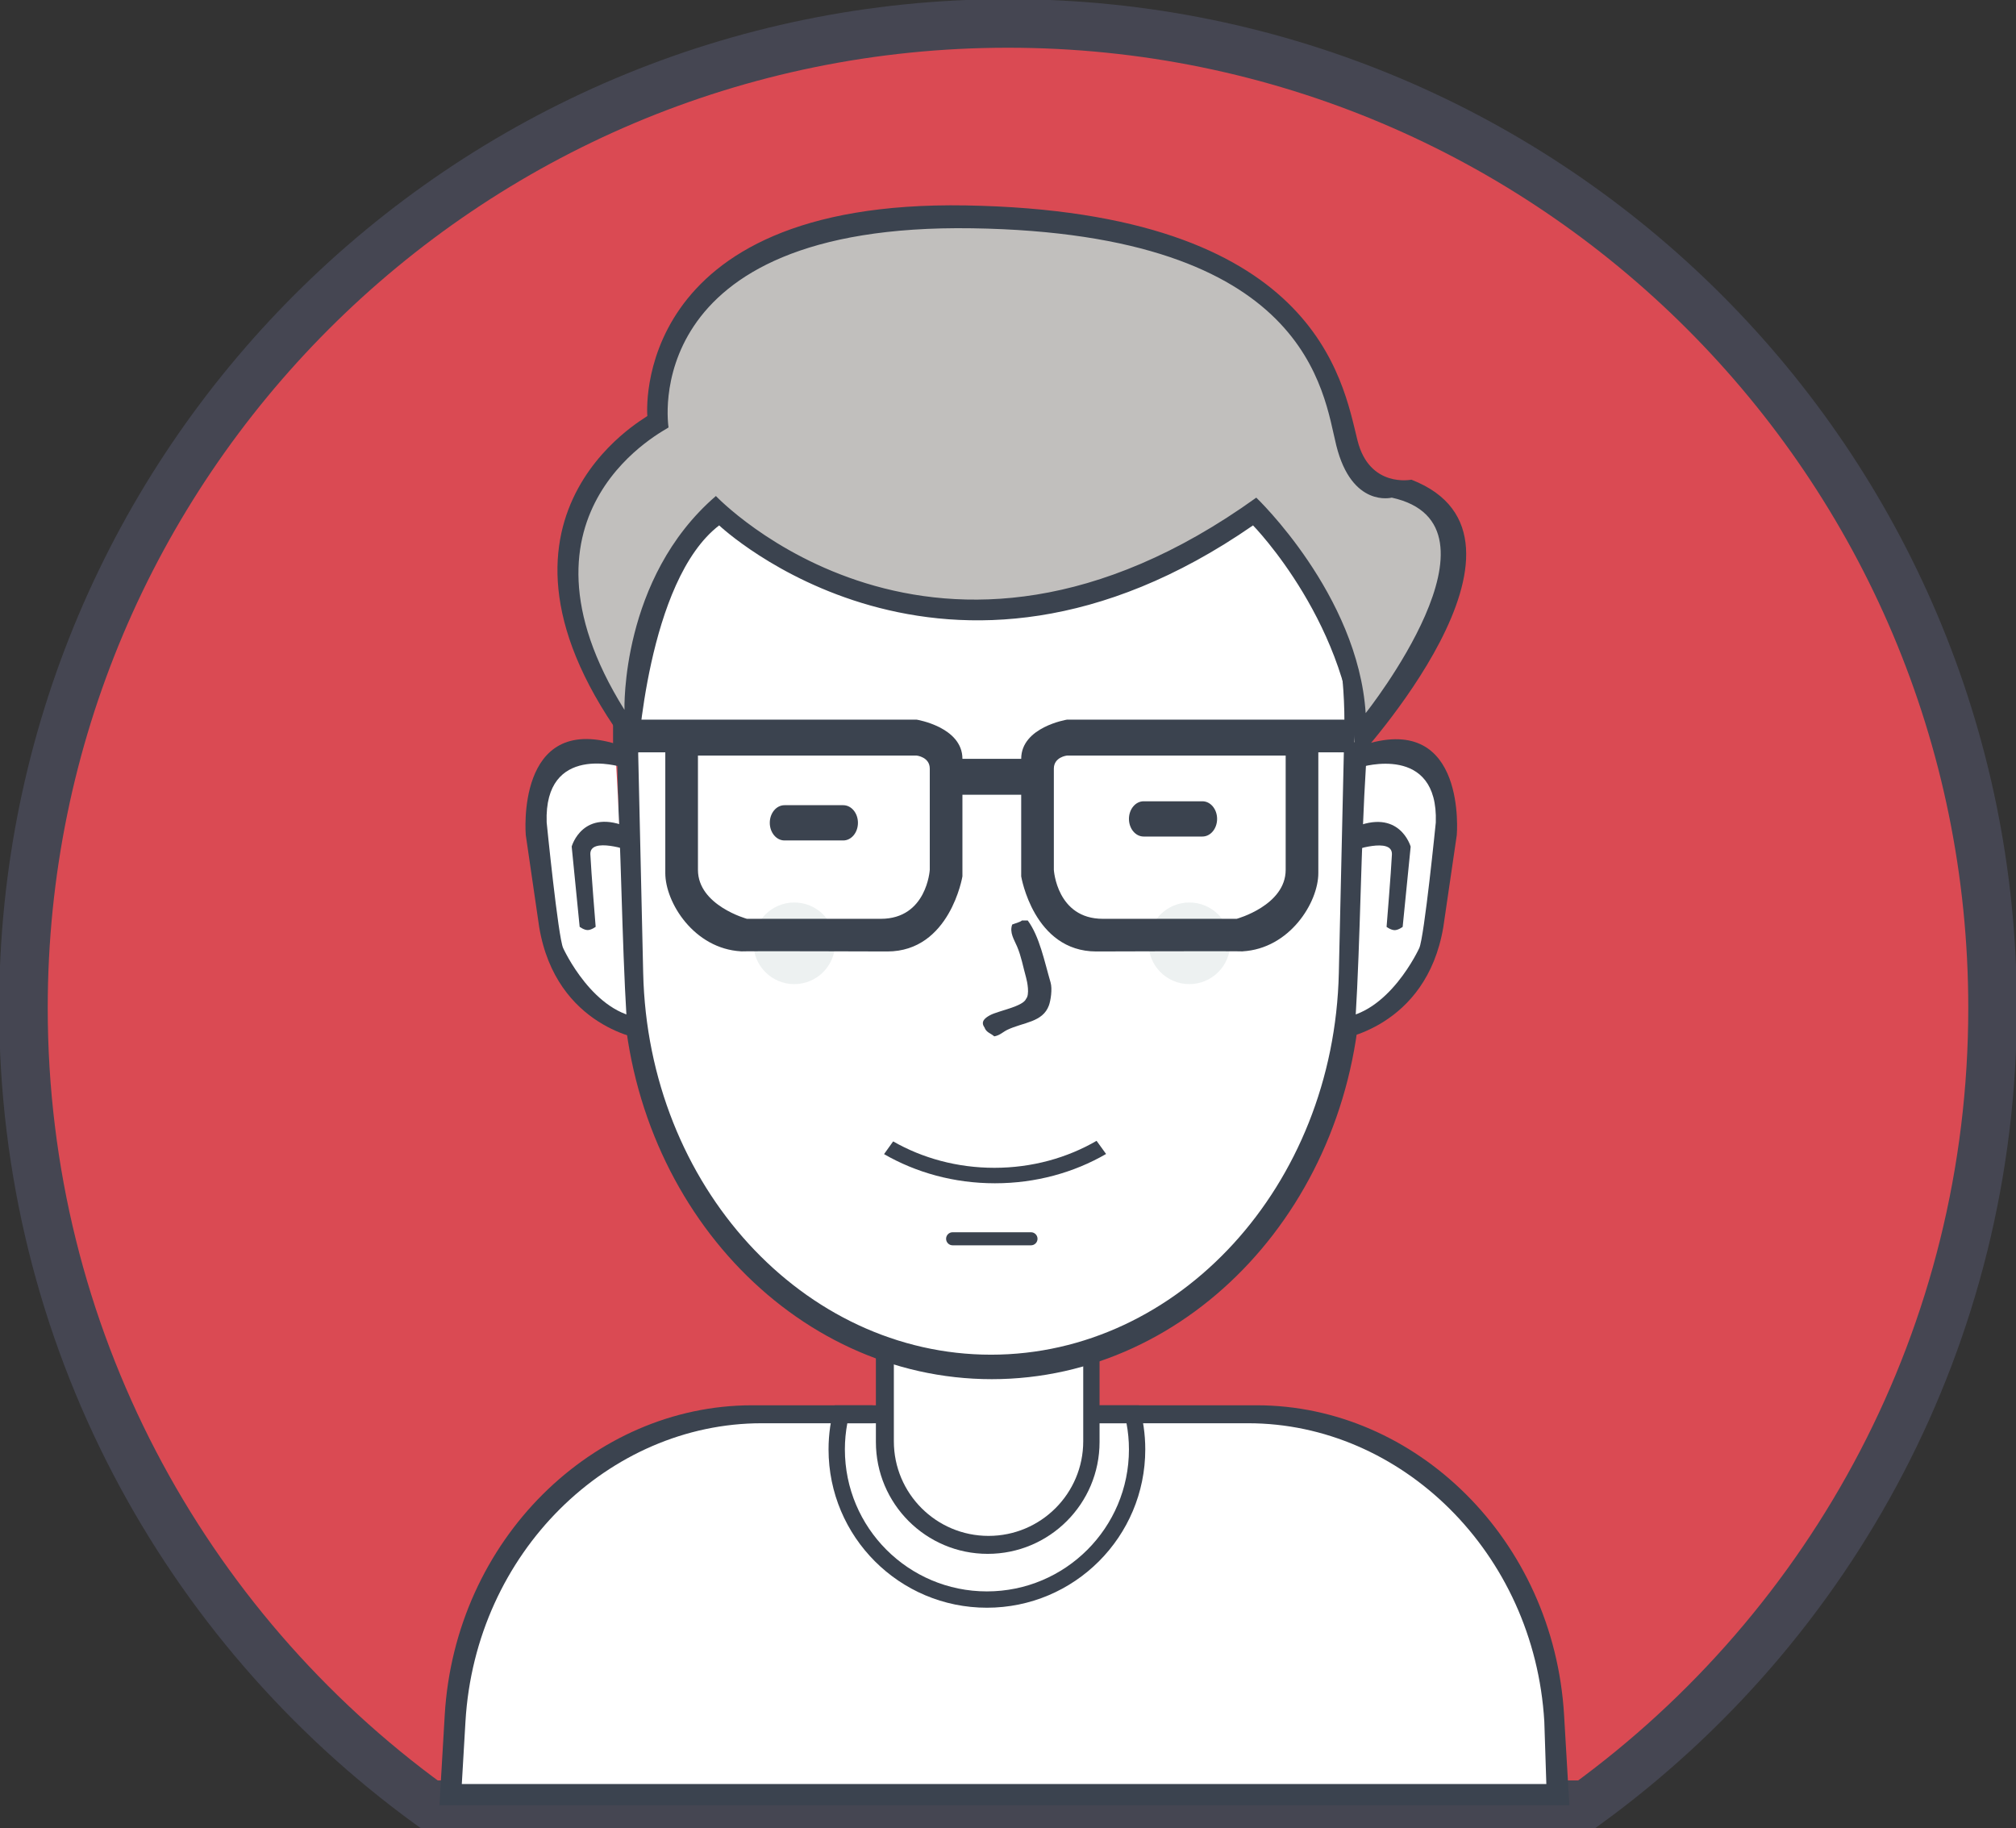 <?xml version="1.0" encoding="UTF-8" standalone="no"?>
<svg
   xmlns:dc="http://purl.org/dc/elements/1.1/"
   xmlns:cc="http://creativecommons.org/ns#"
   xmlns:rdf="http://www.w3.org/1999/02/22-rdf-syntax-ns#"
   xmlns:svg="http://www.w3.org/2000/svg"
   xmlns="http://www.w3.org/2000/svg"
   xmlns:sodipodi="http://sodipodi.sourceforge.net/DTD/sodipodi-0.dtd"
   xmlns:inkscape="http://www.inkscape.org/namespaces/inkscape"
   version="1.1"
   id="svg5463"
   height="477.812"
   width="526.875"
   inkscape:version="0.48.4 r9939"
   sodipodi:docname="signin12.svg">
  <rect width="100%" height="100%" fill="#333333" stroke="none"/>
  <sodipodi:namedview
     pagecolor="#ffffff"
     bordercolor="#666666"
     borderopacity="1"
     objecttolerance="10"
     gridtolerance="10"
     guidetolerance="10"
     inkscape:pageopacity="0"
     inkscape:pageshadow="2"
     inkscape:window-width="1920"
     inkscape:window-height="1056"
     id="namedview27"
     showgrid="false"
     inkscape:zoom="0.921875"
     inkscape:cx="-62.066691"
     inkscape:cy="183.22384"
     inkscape:window-x="1366"
     inkscape:window-y="24"
     inkscape:window-maximized="1"
     inkscape:current-layer="layer1"
     fit-margin-top="0"
     fit-margin-left="0"
     fit-margin-right="0"
     fit-margin-bottom="0"
     inkscape:object-paths="true"
     inkscape:snap-nodes="false"
     inkscape:snap-to-guides="false"
     inkscape:snap-grids="false"
     inkscape:snap-global="false" />
  <defs
     id="defs5489" />
  <g
     inkscape:groupmode="layer"
     id="layer2"
     inkscape:label="Layer0"
     transform="translate(2.206,-39.762)">
    <path
       style="stroke:#454652;stroke-opacity:1;opacity:1;stroke-width:12.698;stroke-miterlimit:4;stroke-dasharray:none;stroke-linejoin:miter;stroke-linecap:butt;stroke-dashoffset:0;fill:#da4a53;fill-opacity:1"
       d="M 263.438,6.125 C 121.328,6.125 6.125,121.328 6.125,263.438 c 0,85.64 41.835,161.478 106.188,208.25 l 302.219,0 C 478.883,424.915 520.75,349.078 520.75,263.438 520.75,121.328 405.547,6.125 263.438,6.125 z"
       id="path3067"
       inkscape:connector-curvature="0"
       transform="translate(-2.206,39.762)" />
  </g>
  <path
     id="body-bg-flat"
     style="fill:#ffffff;fill-rule:nonzero;stroke:none"
     d="m 116.206,469.238 c 0,0 -10.302,-90.311 78.44,-100.387 0,0 37.973,0 37.973,0 0,0 0,-17.493 0,-17.493 0,0 26.712,11.473 53.76,1.28 0,0 0.853,16.213 0.853,16.213 0,0 44.373,0 44.373,0 0,0 77.273,7.714 72.6,100.387 0,0 -288,0 -288,0 z"
     inkscape:connector-curvature="0" />
  <path
     id="Rounded Rectangle 13"
     style="fill:#3b434f;fill-rule:nonzero;stroke:none"
     d="m 404.882,471.824 c 0,0 0,0 0,0 0,0 -284.516,0 -284.516,0 0,0 0,0 0,0 0,0 -5.518,0 -5.518,0 0,0 1.377,-23.53 1.377,-23.53 2.689,-45.942 38.887,-81.004 80.31,-81.004 0,0 31.525,0 31.525,0 0,0 0,4.693 0,4.693 0,0 -29.01,0 -29.01,0 -39.923,0 -74.81,33.748 -77.402,77.97 0,0 -0.957,16.323 -0.957,16.323 0,0 283.44,0 283.44,0 0,0 -0.53,-16.323 -0.53,-16.323 -2.592,-44.222 -37.479,-77.97 -77.402,-77.97 0,0 -38.831,0 -38.831,0 0,0 0,-4.693 0,-4.693 0,0 41.093,0 41.093,0 41.423,0 77.621,35.061 80.31,81.004 0,0 1.377,23.53 1.377,23.53 0,0 -5.265,0 -5.265,0 z"
     inkscape:connector-curvature="0" />
  <path
     id="Ellipse 4"
     style="fill:#3b434f;fill-rule:nonzero;stroke:none"
     d="m 257.926,420.198 c -22.857,0 -41.387,-18.529 -41.387,-41.387 0,-3.999 0.579,-7.862 1.637,-11.52 0,0 0.07,0 0.07,0 0,0 4.392,0 4.392,0 0,0 7.555,0 7.555,0 0,0 0,4.693 0,4.693 0,0 -8.748,0 -8.748,0 -0.414,2.213 -0.639,4.493 -0.639,6.827 0,20.501 16.619,37.12 37.12,37.12 20.501,0 37.12,-16.619 37.12,-37.12 0,-2.334 -0.224,-4.613 -0.639,-6.827 0,0 -8.748,0 -8.748,0 0,0 0,-4.693 0,-4.693 0,0 7.555,0 7.555,0 0,0 4.392,0 4.392,0 0,0 0.07,0 0.07,0 1.059,3.658 1.637,7.521 1.637,11.52 0,22.857 -18.529,41.387 -41.387,41.387 z"
     inkscape:connector-curvature="0" />
  <path
     id="neck"
     style="fill:#3b434f;fill-rule:nonzero;stroke:none"
     d="m 233.606,350.384 c 0,0 0,26.315 0,26.315 0,13.655 11.079,24.726 24.747,24.726 13.667,0 24.747,-11.07 24.747,-24.726 0,0 0,-25.772 0,-25.772 1.436,-0.437 2.859,-0.912 4.267,-1.425 0,0 0,27.376 0,27.376 0,16.149 -13.085,29.24 -29.227,29.24 -16.141,0 -29.227,-13.091 -29.227,-29.24 0,0 0,-28.187 0,-28.187 1.546,0.611 3.112,1.173 4.693,1.692 z"
     inkscape:connector-curvature="0" />
  <path
     id="2 copy 5"
     style="fill:#ffffff;fill-rule:nonzero;stroke:none"
     d="m 259.421,82.704 c 53.078,0 94.972,49.601 93.61,109.198 0,0 -1.448,63.341 -1.448,63.341 -1.283,56.146 -42.531,100.527 -92.162,100.527 -49.631,0 -90.879,-44.381 -92.162,-100.527 0,0 -1.448,-63.341 -1.448,-63.341 -1.362,-59.597 40.532,-109.198 93.61,-109.198 z"
     inkscape:connector-curvature="0" />
  <path
     id="2 line"
     style="fill:#3b434f;fill-rule:evenodd;stroke:none"
     d="m 357.296,189.939 c 0,0 -1.517,65.914 -1.517,65.914 -1.345,58.427 -44.566,104.611 -96.571,104.611 -52.005,0 -95.226,-46.184 -96.571,-104.611 0,0 -1.517,-65.914 -1.517,-65.914 -1.427,-62.018 42.471,-113.634 98.088,-113.634 55.617,0 99.515,51.616 98.088,113.634 z M 258.995,83.131 c -52.352,0 -93.674,49.214 -92.33,108.345 0,0 1.428,62.846 1.428,62.846 1.266,55.708 41.95,99.742 90.902,99.742 48.952,0 89.637,-44.034 90.902,-99.742 0,0 1.428,-62.846 1.428,-62.846 1.344,-59.131 -39.978,-108.345 -92.33,-108.345 z"
     inkscape:connector-curvature="0" />
  <path
     id="Rounded Rectangle 3"
     style="fill:#3b434f;fill-rule:nonzero;stroke:none"
     d="m 248.966,322.064 c 0,0 20.48,0 20.48,0 0.943,0 1.707,0.764 1.707,1.707 0,0.943 -0.764,1.707 -1.707,1.707 0,0 -20.48,0 -20.48,0 -0.943,0 -1.707,-0.764 -1.707,-1.707 0,-0.943 0.764,-1.707 1.707,-1.707 z"
     inkscape:connector-curvature="0" />
  <path
     id="2"
     style="fill:#3b434f;fill-rule:nonzero;stroke:none"
     d="m 231.044,301.644 c 0,0 2.377,-3.327 2.377,-3.327 7.64,4.37 16.717,6.904 26.455,6.904 9.847,0 19.017,-2.591 26.709,-7.051 0,0 2.488,3.436 2.488,3.436 -8.369,4.845 -18.341,7.658 -29.047,7.658 -10.679,0 -20.627,-2.799 -28.982,-7.62 z"
     inkscape:connector-curvature="0" />
  <path
     id="Shape 11 copy"
     style="fill:#ffffff;fill-rule:nonzero;stroke:none"
     d="m 161.014,199.551 c -0.012,6.7e-4 -1.048,-0.827 -3.004,-1.442 -0.978,-0.307 -2.193,-0.56 -3.577,-0.622 -0.346,-0.016 -0.702,-0.019 -1.066,-0.009 -0.364,0.01 -0.737,0.035 -1.115,0.075 -0.757,0.081 -1.539,0.226 -2.326,0.453 -3.151,0.906 -6.366,3.107 -8.254,7.652 -0.948,2.272 -1.573,5.131 -1.738,8.707 -0.041,0.894 -0.054,1.833 -0.036,2.819 0.018,0.986 0.067,2.019 0.149,3.1 0.163,2.164 0.459,4.523 0.898,7.094 -0.01,-0.003 -0.41,7.77 2.369,16.701 2.612,8.732 8.885,19.458 20.467,22.524 -1.332,-22.179 -1.373,-44.775 -2.766,-67.051 0,0 0,0 0,0 z"
     inkscape:connector-curvature="0" />
  <path
     id="Shape 3"
     style="fill:#3b434f;fill-rule:nonzero;stroke:none"
     d="m 162.334,200.445 c 0,0 -20.176,-6.252 -19.466,14.491 0,0 3.004,30.077 4.308,32.849 0,0 7.924,17.512 21.001,18.288 12.781,0.759 0,0 0,0 0,0 0.159,5.645 0.159,5.645 0,0 -22.985,-2.947 -27.424,-29.435 0,0 -3.504,-24.063 -3.504,-24.063 0,0 -2.721,-31.845 23.669,-23.748 25.709,7.888 0,0 0,0 0,0 1.257,5.972 1.257,5.972"
     inkscape:connector-curvature="0" />
  <path
     id="Shape 4"
     style="fill:#3b434f;fill-rule:nonzero;stroke:none"
     d="m 155.675,242.232 c 0,0 -1.129,0.853 -2.099,0.853 -0.97,0 -2.085,-0.853 -2.085,-0.853 0,0 -2.082,-20.983 -2.082,-20.983 0,0 2.873,-10.333 15.064,-4.873 0,0 0.288,6 0.288,6 0,0 -10.696,-3.793 -10.474,0.93 0.213,4.547 1.389,18.925 1.389,18.925 z"
     inkscape:connector-curvature="0" />
  <path
     id="Shape 11 copy_1"
     style="fill:#ffffff;fill-rule:nonzero;stroke:none"
     d="m 357.02,199.6 c 0.012,6.7e-4 1.052,-0.826 3.017,-1.441 0.982,-0.307 2.202,-0.56 3.593,-0.622 0.347,-0.015 0.705,-0.019 1.071,-0.009 0.366,0.01 0.74,0.035 1.12,0.075 0.761,0.081 1.546,0.226 2.336,0.452 3.165,0.905 6.394,3.105 8.29,7.647 0.952,2.271 1.58,5.127 1.746,8.701 0.042,0.893 0.054,1.832 0.036,2.817 -0.018,0.985 -0.067,2.017 -0.15,3.098 -0.164,2.162 -0.461,4.52 -0.902,7.09 0.01,-0.003 0.412,7.765 -2.379,16.69 -2.624,8.726 -8.924,19.445 -20.557,22.508 1.338,-22.164 1.379,-44.744 2.778,-67.006 0,0 0,0 0,0 z"
     inkscape:connector-curvature="0" />
  <path
     id="Shape 3_1"
     style="fill:#3b434f;fill-rule:nonzero;stroke:none"
     d="m 355.689,200.493 c 0,0 20.265,-6.247 19.552,14.481 0,0 -3.017,30.057 -4.327,32.827 0,0 -7.959,17.5 -21.093,18.276 -12.837,0.758 0,0 0,0 0,0 -0.159,5.641 -0.159,5.641 0,0 23.085,-2.945 27.544,-29.415 0,0 3.519,-24.046 3.519,-24.046 0,0 2.733,-31.823 -23.773,-23.732 -25.822,7.883 0,0 0,0 0,0 -1.262,5.968 -1.262,5.968"
     inkscape:connector-curvature="0" />
  <path
     id="Shape 4_1"
     style="fill:#3b434f;fill-rule:nonzero;stroke:none"
     d="m 362.378,242.252 c 0,0 1.134,0.853 2.108,0.853 0.974,0 2.095,-0.853 2.095,-0.853 0,0 2.091,-20.969 2.091,-20.969 0,0 -2.885,-10.326 -15.13,-4.869 0,0 -0.289,5.996 -0.289,5.996 0,0 10.742,-3.791 10.52,0.93 -0.214,4.543 -1.395,18.913 -1.395,18.913 z"
     inkscape:connector-curvature="0" />
  <path
     id="new_vector_shape_done"
     style="fill:#3b434f;fill-rule:evenodd;stroke:none"
     d="m 267.1,240.571 c 0.498,0 0.996,0 1.493,0 3.087,4.193 4.344,10.636 5.973,16.213 0.505,1.728 0.015,4.751 -0.427,5.973 -1.618,4.476 -6.698,4.395 -10.88,6.4 -1.123,0.538 -1.959,1.468 -3.413,1.707 -0.948,-0.835 -2.093,-0.999 -2.56,-2.347 -1.152,-1.587 0.333,-2.578 1.493,-3.2 2.106,-1.13 8.608,-2.243 9.387,-4.267 0.963,-1.096 0.323,-4.39 0,-5.547 -0.827,-2.962 -1.223,-5.435 -2.347,-8.107 -0.746,-1.774 -2.056,-3.646 -1.28,-5.76 0.643,-0.276 2.033,-0.59 2.56,-1.067 z"
     inkscape:connector-curvature="0" />
  <path
     id="Rounded Rectangle 9"
     style="fill:#3b434f;fill-rule:nonzero;stroke:none"
     d="m 205.02,210.448 c 0,0 15.36,0 15.36,0 2.121,0 3.84,2.063 3.84,4.608 0,2.545 -1.719,4.608 -3.84,4.608 0,0 -15.36,0 -15.36,0 -2.121,0 -3.84,-2.063 -3.84,-4.608 0,-2.545 1.719,-4.608 3.84,-4.608 z"
     inkscape:connector-curvature="0" />
  <path
     id="Rounded Rectangle 9 copy"
     style="fill:#3b434f;fill-rule:nonzero;stroke:none"
     d="m 298.886,209.424 c 0,0 15.36,0 15.36,0 2.121,0 3.84,2.063 3.84,4.608 0,2.545 -1.719,4.608 -3.84,4.608 0,0 -15.36,0 -15.36,0 -2.121,0 -3.84,-2.063 -3.84,-4.608 0,-2.545 1.719,-4.608 3.84,-4.608 z"
     inkscape:connector-curvature="0" />
  <path
     id="Ellipse 3"
     style="fill:#edf1f1;fill-rule:nonzero;stroke:none"
     d="m 310.833,235.878 c 5.891,0 10.667,4.776 10.667,10.667 0,5.891 -4.776,10.667 -10.667,10.667 -5.891,0 -10.667,-4.776 -10.667,-10.667 0,-5.891 4.776,-10.667 10.667,-10.667 z"
     inkscape:connector-curvature="0" />
  <path
     id="Ellipse 3 copy"
     style="fill:#edf1f1;fill-rule:nonzero;stroke:none"
     d="m 207.58,235.878 c 5.891,0 10.667,4.776 10.667,10.667 0,5.891 -4.776,10.667 -10.667,10.667 -5.891,0 -10.667,-4.776 -10.667,-10.667 0,-5.891 4.776,-10.667 10.667,-10.667 z"
     inkscape:connector-curvature="0" />
  <path
     id="Shape 1 copy 5"
     style="fill:#3b434f;fill-rule:evenodd;stroke:none"
     d="m 344.54,196.624 c 0,0 0,31.573 0,31.573 0,7.716 -7.526,19.755 -19.79,20.445 -1.802,-0.086 -38.236,0.035 -38.236,0.035 -16.378,0 -19.627,-19.627 -19.627,-19.627 0,0 0,-21.333 0,-21.333 0,0 -15.36,0 -15.36,0 0,0 0,21.333 0,21.333 0,0 -3.248,19.627 -19.627,19.627 0,0 -36.435,-0.121 -38.236,-0.035 -12.264,-0.689 -19.79,-12.729 -19.79,-20.445 0,0 0,-31.573 0,-31.573 0,0 -13.653,0 -13.653,0 0,0 0,-8.533 0,-8.533 0,0 79.36,0 79.36,0 0,0 11.947,1.93 11.947,10.24 0,0 15.36,0 15.36,0 0,-8.31 11.947,-10.24 11.947,-10.24 0,0 79.36,0 79.36,0 0,0 0,8.533 0,8.533 0,0 -13.653,0 -13.653,0 z m -101.547,4.267 c 0,-3.042 -3.413,-3.413 -3.413,-3.413 0,0 -57.173,0 -57.173,0 0,0 0,29.867 0,29.867 0,9.306 12.8,12.8 12.8,12.8 0,0 34.987,0 34.987,0 12.038,0 12.8,-12.8 12.8,-12.8 0,0 0,-23.412 0,-26.453 z m 93.013,-3.413 c 0,0 -57.173,0 -57.173,0 0,0 -3.413,0.372 -3.413,3.413 0,3.042 0,26.453 0,26.453 0,0 0.762,12.8 12.8,12.8 0,0 34.987,0 34.987,0 0,0 12.8,-3.494 12.8,-12.8 0,0 0,-29.867 0,-29.867 z m -11.947,51.2 c 0.233,-0.005 0.46,-0.022 0.69,-0.035 0.193,0.009 -8.9e-4,0.021 -0.69,0.035 z m -130.396,-0.035 c 0.229,0.013 0.457,0.03 0.69,0.035 -0.689,-0.014 -0.882,-0.026 -0.69,-0.035 z"
     inkscape:connector-curvature="0" />
  <path
     id="fill copy"
     style="fill:#c1bfbd;fill-rule:nonzero;stroke:none"
     d="m 166.384,195.608 c 0,0 -3.824,-40.637 21.143,-62.131 0,0 59.345,58.329 139.947,0 0,0 28.961,28.969 26.453,60.587 0,0 48.838,-56.019 11.093,-66.56 0,0 -9.306,2.71 -12.8,-11.093 C 348.726,102.608 342.217,58.029 254.086,56.678 165.956,55.326 172.166,109.584 172.166,109.584 c 0.28,0.17 -48.95,24.11 -5.783,86.024 z"
     inkscape:connector-curvature="0" />
  <path
     id="line"
     style="fill:#3b434f;fill-rule:evenodd;stroke:none"
     d="m 354.353,198.758 c -1.029,-35.082 -26.88,-61.44 -26.88,-61.44 -80.601,55.837 -139.52,0 -139.52,0 -18.872,14.446 -21.333,61.013 -21.333,61.013 -48.679,-62.133 2.84,-89.43 2.56,-89.6 0,0 -4.928,-56.55 83.2,-55.04 91.79,1.573 98.485,45.77 102.4,61.44 3.122,12.496 14.08,10.24 14.08,10.24 39.208,15.228 -14.507,73.387 -14.507,73.387 z m 9.387,-68.693 c 0,0 -10.438,2.725 -14.507,-13.653 -3.433,-13.818 -7.016,-55.396 -95.147,-56.747 -88.13,-1.351 -79.36,52.053 -79.36,52.053 0.28,0.17 -44.293,21.351 -11.52,73.813 0,0 -1.074,-34.4 23.893,-55.893 0,0 57.419,60.646 141.227,0.427 0,0 26.555,25.285 28.587,56.32 0,0 39.162,-49.227 6.827,-56.32 z"
     inkscape:connector-curvature="0" />
  <g
     inkscape:groupmode="layer"
     id="layer1"
     inkscape:label="Layer"
     transform="translate(2.206,-39.762)" />
</svg>
